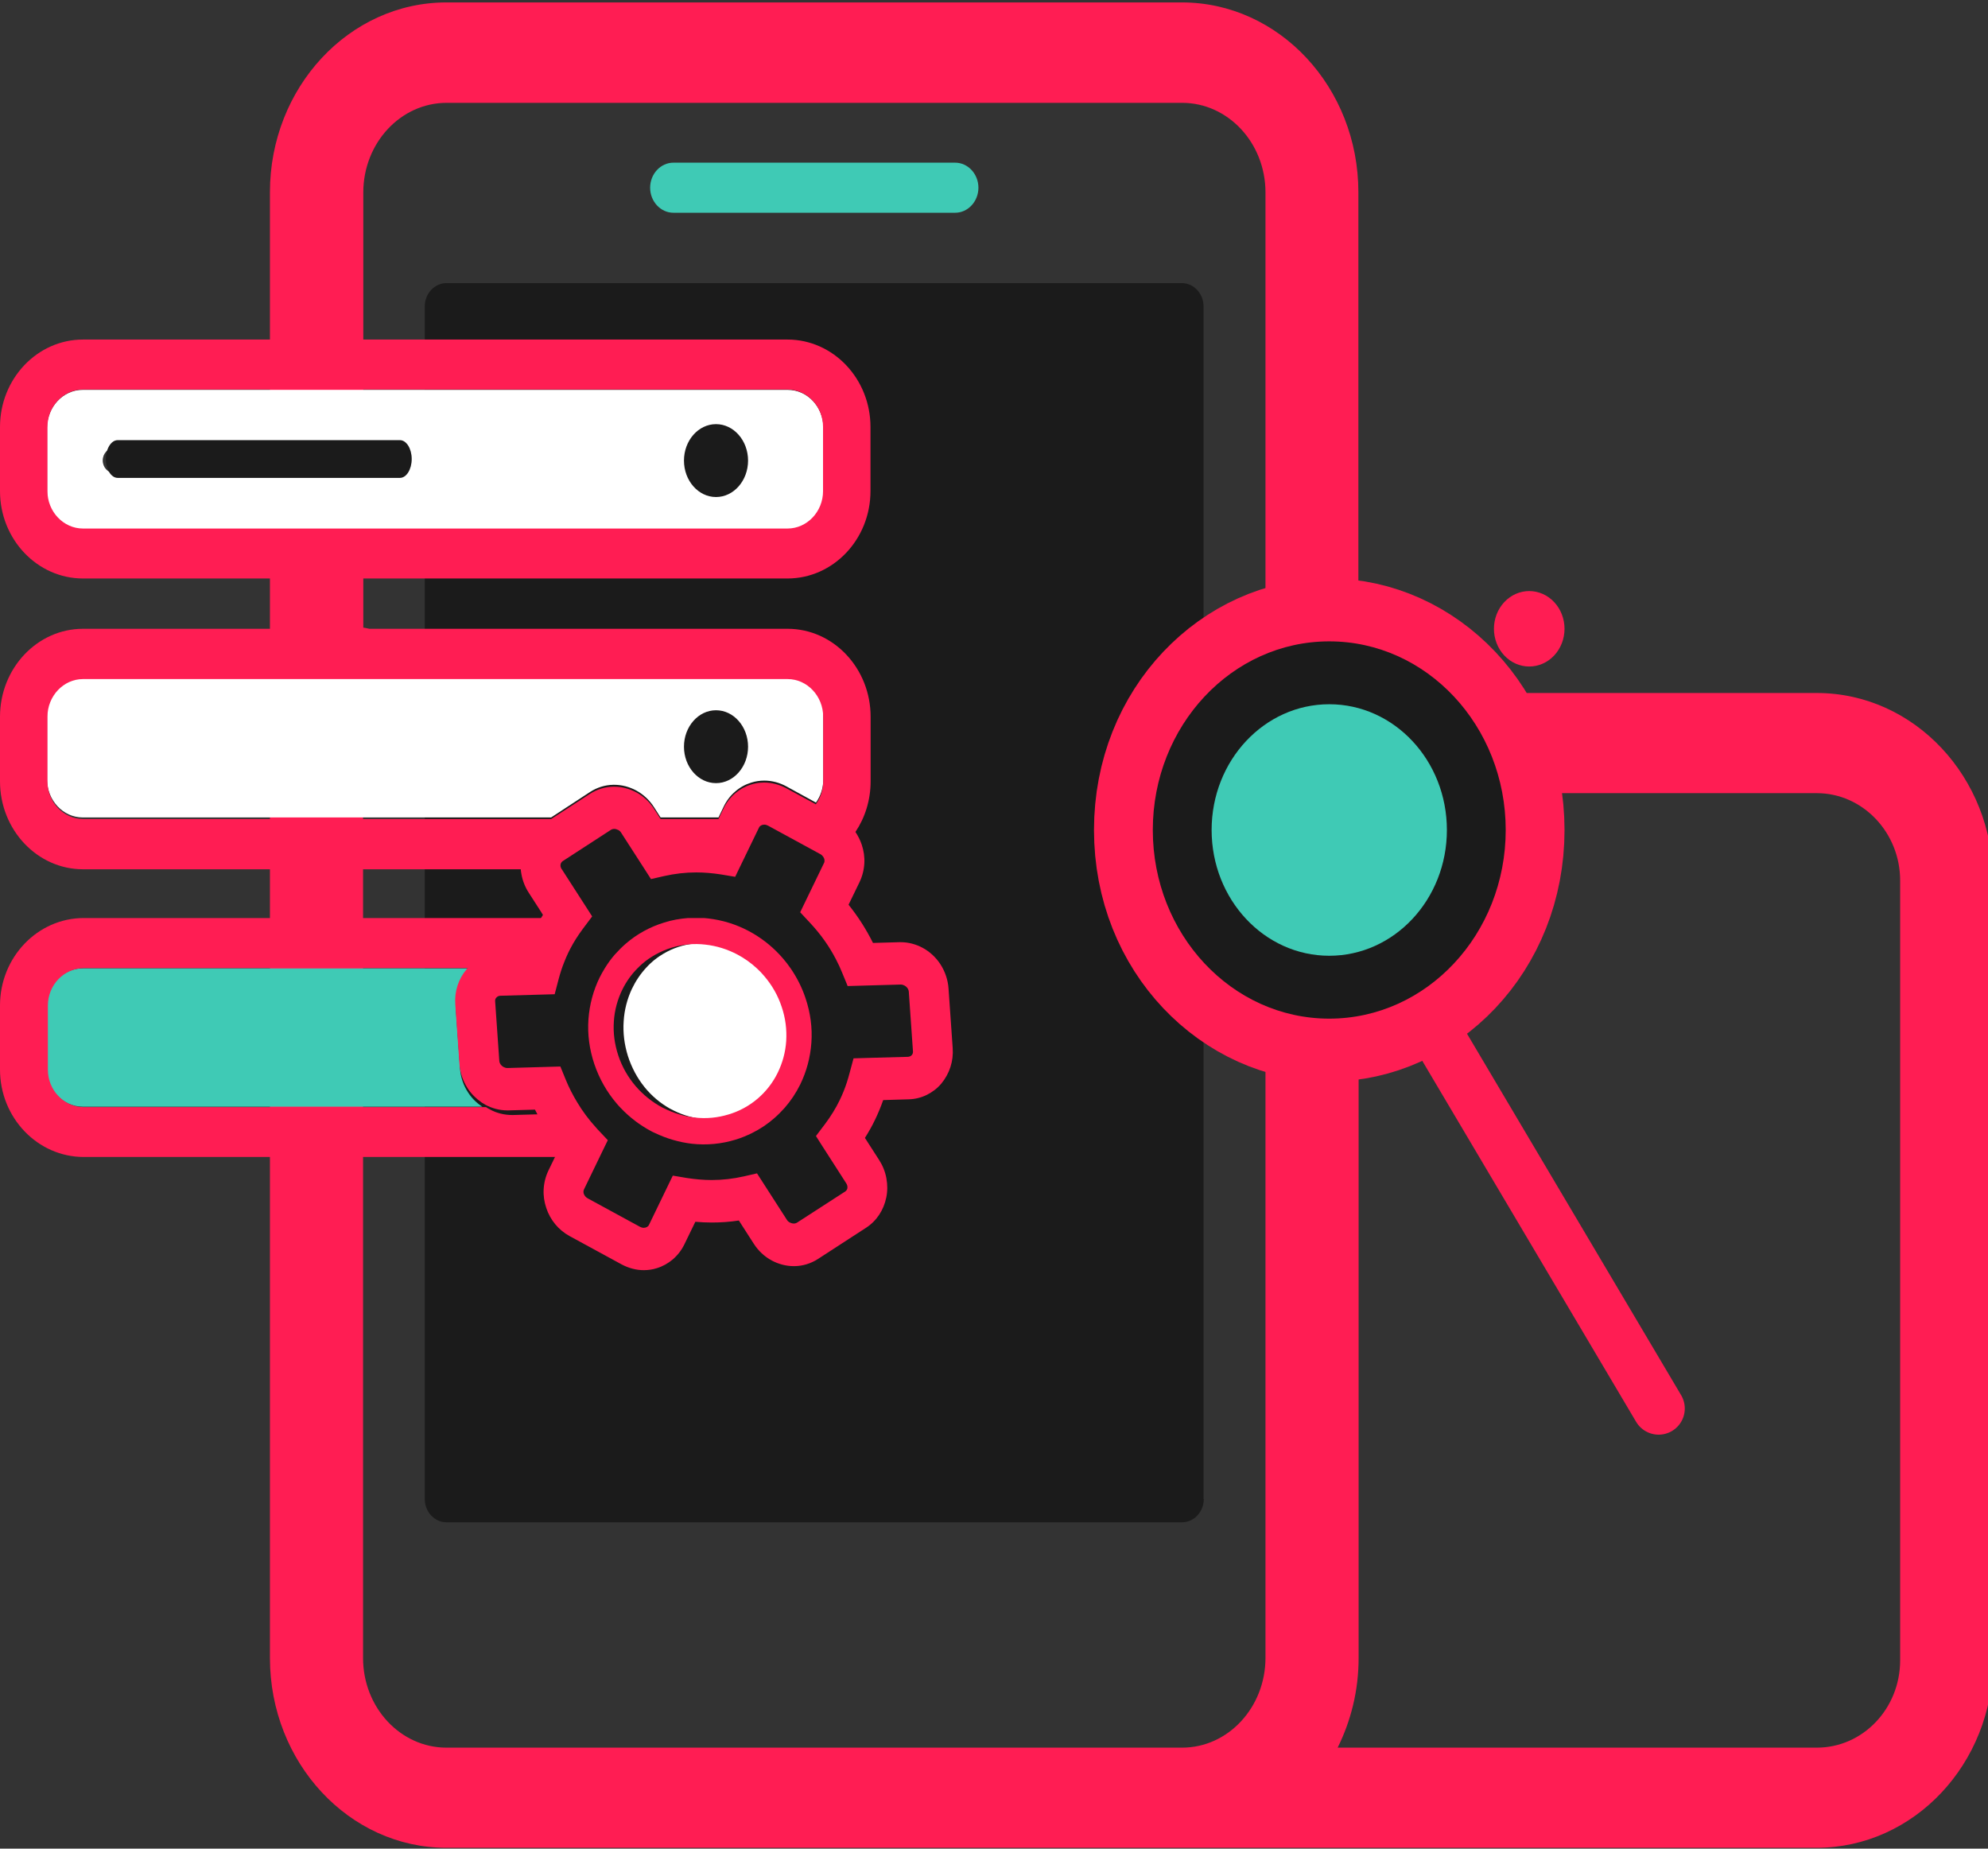 <svg width="228" height="212" viewBox="0 0 228 212" fill="none" xmlns="http://www.w3.org/2000/svg">
<rect x="0" y="0" width="228" height="212" fill="#333333" stroke="none"/>
<g clip-path="url(#clip0_67_5729)">
<path d="M138.06 171.904C138.06 173.368 136.938 174.574 135.576 174.574H51.198C49.836 174.574 48.715 173.368 48.715 171.904V35.137C48.715 33.673 49.836 32.467 51.198 32.467H135.55C136.912 32.467 138.033 33.673 138.033 35.137V171.904H138.06Z" fill="#1B1B1B"/>
<path d="M208.366 79.472H155.79V22.044C155.79 10.041 146.711 0.278 135.55 0.278H51.198C40.037 0.278 30.958 10.041 30.958 22.044V190.138C30.958 202.14 40.037 211.903 51.198 211.903H208.339C219.501 211.903 228.58 202.255 228.58 190.396V101.008C228.606 89.121 219.528 79.472 208.366 79.472ZM135.576 200.417H51.198C45.938 200.417 41.639 195.823 41.639 190.138V77.807L42.306 77.577C43.695 77.061 44.443 75.453 43.989 73.931C43.642 72.811 42.68 72.064 41.666 71.978V22.073C41.666 16.416 45.938 11.793 51.225 11.793H135.576C140.837 11.793 145.136 16.387 145.136 22.073V85.273C144.628 85.33 144.094 85.56 143.667 85.933C142.546 86.967 142.412 88.776 143.373 89.982L145.109 92.164L145.136 92.193V190.166C145.109 195.823 140.837 200.417 135.576 200.417ZM217.925 190.396C217.925 195.938 213.653 200.417 208.366 200.417H153.413C154.935 197.345 155.817 193.87 155.817 190.138V104.081C156.431 104.081 157.045 103.851 157.526 103.391C158.647 102.358 157.819 99.343 157.819 99.343L156.084 97.16C156.004 97.046 155.897 96.96 155.79 96.845V90.958H208.366C213.626 90.958 217.925 95.466 217.925 100.979V190.396Z" fill="#FF1D53"/>
<path d="M109.542 24.398H77.233C75.764 24.398 74.563 23.106 74.563 21.527C74.563 19.947 75.764 18.655 77.233 18.655H109.542C111.011 18.655 112.213 19.947 112.213 21.527C112.213 23.106 111.011 24.398 109.542 24.398Z" fill="#3FCAB5"/>
<path d="M171.337 72.109C171.337 73.256 171.764 74.357 172.523 75.168C173.282 75.98 174.311 76.435 175.385 76.435C176.458 76.435 177.488 75.98 178.247 75.168C179.006 74.357 179.432 73.256 179.432 72.109C179.432 70.961 179.006 69.861 178.247 69.049C177.488 68.238 176.458 67.782 175.385 67.782C174.311 67.782 173.282 68.238 172.523 69.049C171.764 69.861 171.337 70.961 171.337 72.109Z" fill="#FF1D53"/>
<path d="M78.249 85.088C78.249 86.236 78.675 87.336 79.434 88.148C80.193 88.959 81.222 89.415 82.296 89.415C83.369 89.415 84.399 88.959 85.158 88.148C85.917 87.336 86.343 86.236 86.343 85.088C86.343 83.941 85.917 82.84 85.158 82.029C84.399 81.218 83.369 80.762 82.296 80.762C81.222 80.762 80.193 81.218 79.434 82.029C78.675 82.84 78.249 83.941 78.249 85.088Z" fill="#1B1B1B"/>
<path d="M90.354 44.708H9.48C7.234 44.708 5.396 46.673 5.396 49.077V56.547C5.396 58.95 7.234 60.916 9.48 60.916H90.354C92.6 60.916 94.438 58.95 94.438 56.547V49.077C94.438 46.659 92.6 44.708 90.354 44.708ZM45.731 54.261H13.142C12.393 54.261 11.781 53.606 11.781 52.805C11.781 52.004 12.393 51.348 13.142 51.348H45.731C46.48 51.348 47.093 52.004 47.093 52.805C47.093 53.606 46.48 54.261 45.731 54.261ZM82.118 56.999C80.09 56.999 78.443 55.12 78.443 52.819C78.443 50.518 80.09 48.64 82.118 48.64C84.147 48.64 85.794 50.518 85.794 52.819C85.794 55.12 84.147 56.999 82.118 56.999ZM94.438 81.887C94.438 79.484 92.6 77.518 90.354 77.518H9.48C7.234 77.518 5.396 79.484 5.396 81.887V89.373C5.396 91.775 7.234 93.742 9.48 93.742H63.21L67.662 90.829C68.465 90.305 69.39 90.013 70.343 89.999H70.439C71.31 89.999 72.195 90.232 72.971 90.654C73.801 91.106 74.509 91.775 75.026 92.591L75.761 93.742H82.404L82.99 92.518C83.316 91.834 83.765 91.237 84.337 90.756C84.868 90.29 85.481 89.955 86.148 89.751C86.638 89.591 87.155 89.518 87.659 89.518C88.53 89.518 89.401 89.751 90.177 90.174L93.58 92.038C94.111 91.295 94.424 90.377 94.424 89.373V81.887H94.438ZM82.118 89.809C80.09 89.809 78.443 87.931 78.443 85.63C78.443 83.329 80.09 81.45 82.118 81.45C84.147 81.45 85.794 83.329 85.794 85.63C85.794 87.931 84.147 89.809 82.118 89.809Z" fill="white"/>
<path d="M90.315 38.939H9.52C4.27 38.939 0 43.437 0 48.966V56.314C0 61.843 4.27 66.34 9.52 66.34H90.315C95.564 66.34 99.834 61.843 99.834 56.314V48.966C99.834 43.437 95.564 38.939 90.315 38.939ZM94.394 56.314C94.394 58.677 92.559 60.611 90.315 60.611H9.52C7.276 60.611 5.44 58.677 5.44 56.314V48.966C5.44 46.602 7.276 44.669 9.52 44.669H90.315C92.559 44.669 94.394 46.602 94.394 48.966V56.314Z" fill="#FF1D53"/>
<path d="M45.867 50.476H13.494C12.751 50.476 12.142 51.45 12.142 52.639C12.142 53.829 12.751 54.803 13.494 54.803H45.867C46.611 54.803 47.219 53.829 47.219 52.639C47.219 51.45 46.611 50.476 45.867 50.476Z" fill="#1B1B1B"/>
<path d="M53.705 125.315C53.159 124.489 52.832 123.548 52.764 122.55L52.287 115.808C52.178 114.326 52.641 112.915 53.582 111.832C53.841 111.532 54.114 111.276 54.414 111.048H9.487C7.237 111.048 5.396 112.972 5.396 115.324V122.636C5.396 124.988 7.237 126.912 9.487 126.912H55.314C54.673 126.498 54.127 125.957 53.705 125.315Z" fill="#3FCAB5"/>
<path d="M63.096 129.83C62.671 129.171 62.286 128.483 61.929 127.781L58.854 127.867H58.717C57.838 127.867 56.96 127.653 56.177 127.223C56.026 127.151 55.889 127.065 55.752 126.965H9.61C7.345 126.965 5.491 125.031 5.491 122.668V115.32C5.491 112.956 7.345 111.023 9.61 111.023H54.845C55.106 110.822 55.395 110.65 55.697 110.507C56.355 110.192 57.069 110.02 57.811 110.006L60.735 109.92C60.79 109.762 60.845 109.619 60.9 109.461C61.133 108.86 61.38 108.258 61.669 107.7C62.012 106.998 62.41 106.296 62.849 105.608L62.643 105.279H9.61C4.311 105.279 0 109.776 0 115.305V122.654C0 128.183 4.311 132.68 9.61 132.68H64.483L64.757 132.122C64.153 131.405 63.604 130.632 63.096 129.83Z" fill="#FF1D53"/>
<path d="M89.87 115.428C89.448 114.118 88.816 112.924 87.973 111.876C87.709 111.556 87.445 111.265 87.156 110.974C86.523 110.363 85.825 109.824 85.06 109.388C83.954 108.762 82.767 108.369 81.542 108.223C80.277 108.078 79.025 108.194 77.813 108.587C77.194 108.791 76.614 109.053 76.06 109.388C75.546 109.693 75.046 110.057 74.598 110.479C74.426 110.639 74.268 110.799 74.11 110.974C73.438 111.702 72.885 112.531 72.45 113.448C71.923 114.598 71.606 115.821 71.527 117.116C71.435 118.455 71.606 119.794 72.015 121.104C72.436 122.413 73.069 123.607 73.912 124.655C74.729 125.674 75.718 126.503 76.825 127.129C76.851 127.143 76.877 127.158 76.917 127.173C78.01 127.769 79.157 128.148 80.356 128.293C81.621 128.439 82.873 128.322 84.085 127.929C84.678 127.74 85.232 127.493 85.759 127.187C86.312 126.867 86.826 126.489 87.3 126.052C88.197 125.222 88.921 124.233 89.448 123.083C89.975 121.933 90.292 120.711 90.371 119.415C90.45 118.076 90.292 116.737 89.87 115.428Z" fill="white"/>
<path d="M104.749 114.308C104.735 114.02 104.528 113.747 104.252 113.589C104.115 113.517 103.963 113.474 103.811 113.474L100.173 113.574L97.637 113.646L97.54 113.402L97.017 112.15C96.796 111.603 96.548 111.085 96.272 110.567C95.473 109.07 94.481 107.689 93.309 106.451L92.234 105.314L92.124 105.199L94.894 99.573C94.95 99.472 94.963 99.357 94.95 99.242C94.922 98.983 94.729 98.709 94.453 98.551L88.389 95.299C88.251 95.227 88.1 95.184 87.948 95.184C87.672 95.184 87.438 95.313 87.342 95.515L84.999 100.278L84.558 101.156L82.904 100.882C81.953 100.724 80.988 100.652 80.037 100.652C78.783 100.652 77.515 100.796 76.302 101.069L74.772 101.415L74.042 100.292L71.313 96.119C71.217 95.975 71.093 95.86 70.955 95.788C70.817 95.716 70.652 95.673 70.5 95.673C70.348 95.673 70.211 95.716 70.1 95.788L64.519 99.357C64.381 99.443 64.298 99.558 64.271 99.716C64.229 99.904 64.271 100.091 64.395 100.278L64.422 100.307L67.62 105.199L67.937 105.689L66.875 107.084C66.31 107.833 65.814 108.61 65.387 109.401C65.304 109.545 65.235 109.689 65.166 109.833C64.987 110.193 64.822 110.581 64.67 110.97C64.422 111.589 64.215 112.222 64.036 112.884L63.581 114.596L57.311 114.769C57.104 114.769 56.925 114.855 56.801 114.985C56.704 115.1 56.663 115.244 56.663 115.402L57.145 122.209C57.159 122.496 57.366 122.77 57.641 122.928C57.779 123 57.931 123.043 58.082 123.043L64.243 122.871L64.863 124.367C65.235 125.274 65.69 126.137 66.2 126.972C66.834 127.993 67.564 128.958 68.378 129.85C68.447 129.922 68.515 129.994 68.571 130.066L69.756 131.303L69.053 132.728L66.986 136.944C66.889 137.146 66.93 137.347 66.972 137.462C67.055 137.678 67.206 137.851 67.427 137.966L73.491 141.218C73.629 141.29 73.78 141.333 73.932 141.333C74.207 141.333 74.442 141.204 74.538 141.002L77.308 135.361L78.962 135.635C79.913 135.793 80.878 135.865 81.829 135.865C83.083 135.865 84.351 135.721 85.564 135.448L87.094 135.102L90.553 140.398C90.649 140.542 90.773 140.657 90.911 140.729C91.049 140.801 91.215 140.844 91.366 140.844C91.518 140.844 91.656 140.801 91.766 140.729L97.347 137.16C97.485 137.074 97.568 136.959 97.596 136.8C97.637 136.57 97.554 136.369 97.472 136.239L94.591 131.821L93.943 130.814L94.936 129.519L95.005 129.432C95.68 128.555 96.245 127.634 96.714 126.684C97.031 126.051 97.306 125.36 97.54 124.655C97.651 124.324 97.761 123.979 97.844 123.633L98.312 121.921L100.297 121.863L104.583 121.748C104.79 121.748 104.969 121.662 105.093 121.532C105.19 121.417 105.231 121.273 105.231 121.115L104.749 114.308ZM75.09 129.605C73.794 128.914 72.636 128.022 71.644 126.957C71.492 126.799 71.355 126.641 71.203 126.468C70.059 125.13 69.204 123.604 68.639 121.935C68.074 120.251 67.854 118.525 67.964 116.783C68.074 115.1 68.502 113.488 69.246 111.991C69.425 111.617 69.618 111.272 69.838 110.927C70.183 110.38 70.569 109.847 70.982 109.358C71.368 108.912 71.782 108.495 72.223 108.12C73.504 107.012 74.979 106.192 76.619 105.689C77.515 105.415 78.425 105.242 79.348 105.17C79.955 105.127 80.561 105.127 81.181 105.17L81.636 105.214C83.276 105.401 84.861 105.89 86.336 106.681C87.645 107.387 88.816 108.279 89.823 109.372C89.96 109.516 90.084 109.66 90.222 109.819C90.539 110.193 90.829 110.567 91.104 110.97C91.821 112.006 92.386 113.143 92.786 114.351C93.351 116.035 93.571 117.762 93.461 119.503C93.351 121.187 92.924 122.799 92.179 124.295C91.697 125.274 91.104 126.166 90.401 126.972C90.029 127.403 89.63 127.792 89.202 128.166C88.43 128.828 87.59 129.389 86.694 129.85C86.088 130.152 85.467 130.411 84.806 130.612C83.18 131.116 81.484 131.274 79.789 131.087C78.314 130.929 76.895 130.512 75.558 129.85C75.406 129.763 75.255 129.692 75.09 129.605Z" fill="#1B1B1B"/>
<path d="M109.262 120.187L108.786 113.368C108.718 112.373 108.392 111.407 107.848 110.571C107.331 109.778 106.624 109.129 105.821 108.697C105.046 108.279 104.175 108.048 103.305 108.048H103.169L100.122 108.135C99.347 106.578 98.408 105.107 97.32 103.752L98.572 101.172C98.898 100.494 99.088 99.759 99.129 98.995C99.17 98.274 99.061 97.553 98.83 96.861C98.653 96.342 98.408 95.852 98.109 95.405C99.211 93.762 99.85 91.758 99.85 89.596V82.2C99.85 76.635 95.579 72.109 90.329 72.109H9.521C4.271 72.109 0 76.635 0 82.2V89.596C0 95.16 4.271 99.687 9.521 99.687H59.725C59.739 99.889 59.766 100.076 59.807 100.278C59.943 101.028 60.228 101.734 60.636 102.368L62.065 104.588L62.269 104.92C61.833 105.612 61.439 106.304 61.099 107.025C60.827 107.587 60.568 108.192 60.337 108.798C60.283 108.956 60.228 109.101 60.174 109.259L57.277 109.346C56.542 109.36 55.835 109.533 55.182 109.85C54.883 109.994 54.597 110.167 54.339 110.369C54.04 110.6 53.754 110.859 53.509 111.162C52.571 112.272 52.108 113.699 52.217 115.184L52.693 122.003C52.761 122.998 53.087 123.964 53.632 124.8C54.053 125.449 54.611 125.996 55.236 126.429C55.373 126.515 55.509 126.602 55.658 126.688C56.434 127.106 57.304 127.337 58.175 127.337H58.31L61.357 127.251C61.711 127.957 62.092 128.649 62.513 129.312C63.017 130.119 63.561 130.883 64.159 131.633L63.887 132.195L62.908 134.214C62.581 134.891 62.391 135.626 62.35 136.39C62.309 137.111 62.418 137.832 62.649 138.524C63.112 139.922 64.064 141.061 65.329 141.753L71.314 145.011C72.103 145.429 72.973 145.66 73.83 145.66C74.347 145.66 74.85 145.588 75.34 145.429C76.006 145.227 76.618 144.881 77.149 144.435C77.707 143.959 78.169 143.368 78.495 142.69L79.747 140.11C80.373 140.167 80.998 140.196 81.624 140.196C82.671 140.196 83.705 140.124 84.739 139.966L86.452 142.633C86.969 143.44 87.677 144.103 88.506 144.55C89.282 144.968 90.166 145.199 91.036 145.199H91.131C92.084 145.184 93.008 144.896 93.811 144.377L99.32 140.802C100.53 140.023 101.346 138.783 101.646 137.327C101.795 136.607 101.795 135.857 101.659 135.122C101.523 134.372 101.237 133.666 100.829 133.031L99.197 130.494C99.632 129.802 100.027 129.11 100.367 128.389C100.707 127.683 101.02 126.933 101.292 126.155L104.189 126.068C104.924 126.054 105.631 125.881 106.284 125.564C106.923 125.247 107.494 124.814 107.957 124.266C108.909 123.113 109.371 121.686 109.262 120.187ZM5.441 89.596V82.2C5.441 79.822 7.277 77.875 9.521 77.875H90.329C92.573 77.875 94.409 79.822 94.409 82.2V89.596C94.409 90.59 94.097 91.499 93.566 92.234L90.166 90.388C89.377 89.971 88.506 89.74 87.649 89.74C87.132 89.74 86.629 89.812 86.14 89.971C85.473 90.172 84.861 90.518 84.331 90.965C83.773 91.441 83.31 92.032 82.984 92.71L82.399 93.921H75.761L75.027 92.782C74.51 91.974 73.803 91.311 72.973 90.864C72.184 90.446 71.314 90.216 70.443 90.216H70.348C69.396 90.23 68.471 90.518 67.668 91.037L63.221 93.921H9.521C7.277 93.921 5.441 91.974 5.441 89.596ZM104.583 120.98C104.461 121.124 104.298 121.196 104.08 121.196L99.85 121.311L97.891 121.369L97.429 123.084C97.334 123.43 97.239 123.776 97.13 124.108C96.898 124.814 96.626 125.506 96.314 126.14C95.865 127.078 95.293 128 94.627 128.894L94.559 128.98L93.58 130.278L94.219 131.287L97.062 135.713C97.143 135.843 97.225 136.044 97.184 136.275C97.157 136.419 97.062 136.549 96.939 136.635L91.431 140.196C91.322 140.268 91.186 140.312 91.036 140.312C90.887 140.312 90.737 140.268 90.587 140.196C90.438 140.124 90.315 140.009 90.234 139.865L86.82 134.559L85.31 134.905C84.099 135.179 82.862 135.324 81.624 135.324C80.685 135.324 79.733 135.237 78.795 135.093L77.162 134.819L74.428 140.47C74.333 140.672 74.102 140.802 73.83 140.802C73.68 140.802 73.531 140.758 73.395 140.686L67.41 137.428C67.192 137.313 67.043 137.126 66.961 136.924C66.92 136.823 66.88 136.607 66.975 136.405L69.015 132.181L69.709 130.754L68.539 129.514C68.471 129.442 68.403 129.37 68.349 129.298C67.532 128.404 66.812 127.438 66.2 126.414C65.696 125.578 65.247 124.713 64.88 123.805L64.268 122.306L58.188 122.479C58.038 122.479 57.889 122.436 57.753 122.363C57.467 122.205 57.277 121.931 57.263 121.643L56.787 114.824C56.773 114.665 56.814 114.521 56.923 114.406C57.045 114.262 57.209 114.19 57.426 114.19L63.615 114.017L64.064 112.301C64.241 111.638 64.445 110.989 64.69 110.384C64.839 109.994 65.002 109.62 65.179 109.245C65.247 109.101 65.329 108.956 65.397 108.812C65.805 108.019 66.308 107.241 66.866 106.491L67.913 105.093L67.6 104.603L64.445 99.701L64.418 99.672C64.295 99.485 64.254 99.298 64.295 99.11C64.323 98.966 64.418 98.836 64.54 98.75L70.049 95.175C70.158 95.103 70.294 95.059 70.443 95.059C70.593 95.059 70.743 95.103 70.892 95.175C71.042 95.247 71.164 95.362 71.246 95.506L73.939 99.687L74.66 100.811L76.169 100.465C77.38 100.191 78.618 100.047 79.856 100.047C80.794 100.047 81.746 100.134 82.685 100.278L84.317 100.552L84.739 99.672L87.051 94.901C87.146 94.699 87.377 94.569 87.649 94.569C87.799 94.569 87.949 94.612 88.085 94.684L94.069 97.943C94.341 98.087 94.532 98.361 94.559 98.635C94.573 98.75 94.559 98.865 94.505 98.966L91.771 104.617L91.879 104.733L92.94 105.871C94.11 107.126 95.09 108.495 95.865 109.994C96.137 110.513 96.382 111.032 96.599 111.58L97.116 112.834L97.211 113.079L99.714 113.007L103.305 112.906C103.455 112.906 103.604 112.95 103.74 113.022C104.026 113.18 104.216 113.454 104.23 113.743L104.706 120.561C104.72 120.72 104.679 120.864 104.583 120.98Z" fill="#FF1D53"/>
<path d="M92.379 114.453C91.978 113.245 91.398 112.109 90.693 111.074C90.416 110.671 90.126 110.297 89.808 109.923C89.684 109.78 89.546 109.621 89.408 109.478C88.399 108.399 87.224 107.493 85.911 106.789C84.432 105.998 82.843 105.509 81.198 105.322L80.742 105.279H78.904C77.978 105.351 77.066 105.509 76.167 105.796C74.523 106.3 73.044 107.119 71.759 108.227C71.316 108.615 70.902 109.032 70.515 109.463C70.086 109.952 69.713 110.47 69.368 111.031C69.16 111.376 68.953 111.735 68.773 112.095C68.041 113.59 67.612 115.201 67.488 116.883C67.364 118.623 67.599 120.349 68.165 122.031C68.732 123.699 69.589 125.223 70.736 126.561C70.874 126.733 71.026 126.891 71.178 127.049C72.187 128.114 73.348 129.005 74.633 129.695C74.785 129.782 74.937 129.854 75.103 129.925C76.458 130.572 77.881 130.989 79.346 131.162C81.046 131.349 82.746 131.191 84.377 130.688C85.04 130.486 85.662 130.227 86.27 129.925C87.169 129.48 88.012 128.919 88.786 128.243C89.214 127.869 89.615 127.466 89.988 127.049C90.693 126.244 91.287 125.353 91.771 124.375C92.503 122.879 92.932 121.269 93.056 119.586C93.181 117.861 92.946 116.135 92.379 114.453ZM90.168 119.385C90.085 120.651 89.753 121.873 89.2 123.009C88.647 124.145 87.887 125.123 86.948 125.942C86.45 126.374 85.911 126.748 85.331 127.064C84.778 127.366 84.197 127.61 83.575 127.797C82.304 128.185 80.991 128.315 79.664 128.157C78.406 128.013 77.204 127.639 76.057 127.049C76.029 127.035 76.002 127.021 75.96 127.006C74.799 126.388 73.763 125.554 72.906 124.562C72.021 123.526 71.344 122.347 70.915 121.053C70.487 119.759 70.307 118.436 70.404 117.113C70.487 115.848 70.819 114.626 71.372 113.49C71.828 112.569 72.408 111.75 73.113 111.045C73.279 110.872 73.445 110.714 73.624 110.556C74.094 110.139 74.62 109.78 75.159 109.478C75.739 109.161 76.347 108.888 76.997 108.687C78.268 108.299 79.581 108.169 80.908 108.327C82.193 108.471 83.437 108.859 84.598 109.478C85.4 109.909 86.132 110.427 86.796 111.045C87.1 111.318 87.39 111.62 87.652 111.937C88.537 112.972 89.214 114.151 89.643 115.445C90.085 116.739 90.251 118.062 90.168 119.385Z" fill="#FF1D53"/>
<path d="M169.932 95.184C169.932 106.474 161.518 114.527 152.45 114.527C143.382 114.527 134.968 106.474 134.968 95.184C134.968 83.894 143.382 75.84 152.45 75.84C161.518 75.84 169.932 83.894 169.932 95.184Z" stroke="#FF1D53" stroke-width="19"/>
<ellipse cx="152.45" cy="95.183" rx="20.237" ry="21.633" fill="#1B1B1B"/>
<ellipse cx="152.45" cy="95.183" rx="13.491" ry="14.422" fill="#3FCAB5"/>
<path d="M164.592 118.258L190.225 161.524" stroke="#FF1D53" stroke-width="6" stroke-linecap="round"/>
</g>
<defs>
<clipPath id="clip0_67_5729">
<rect width="228" height="212" fill="white"/>
</clipPath>
</defs>
</svg>
